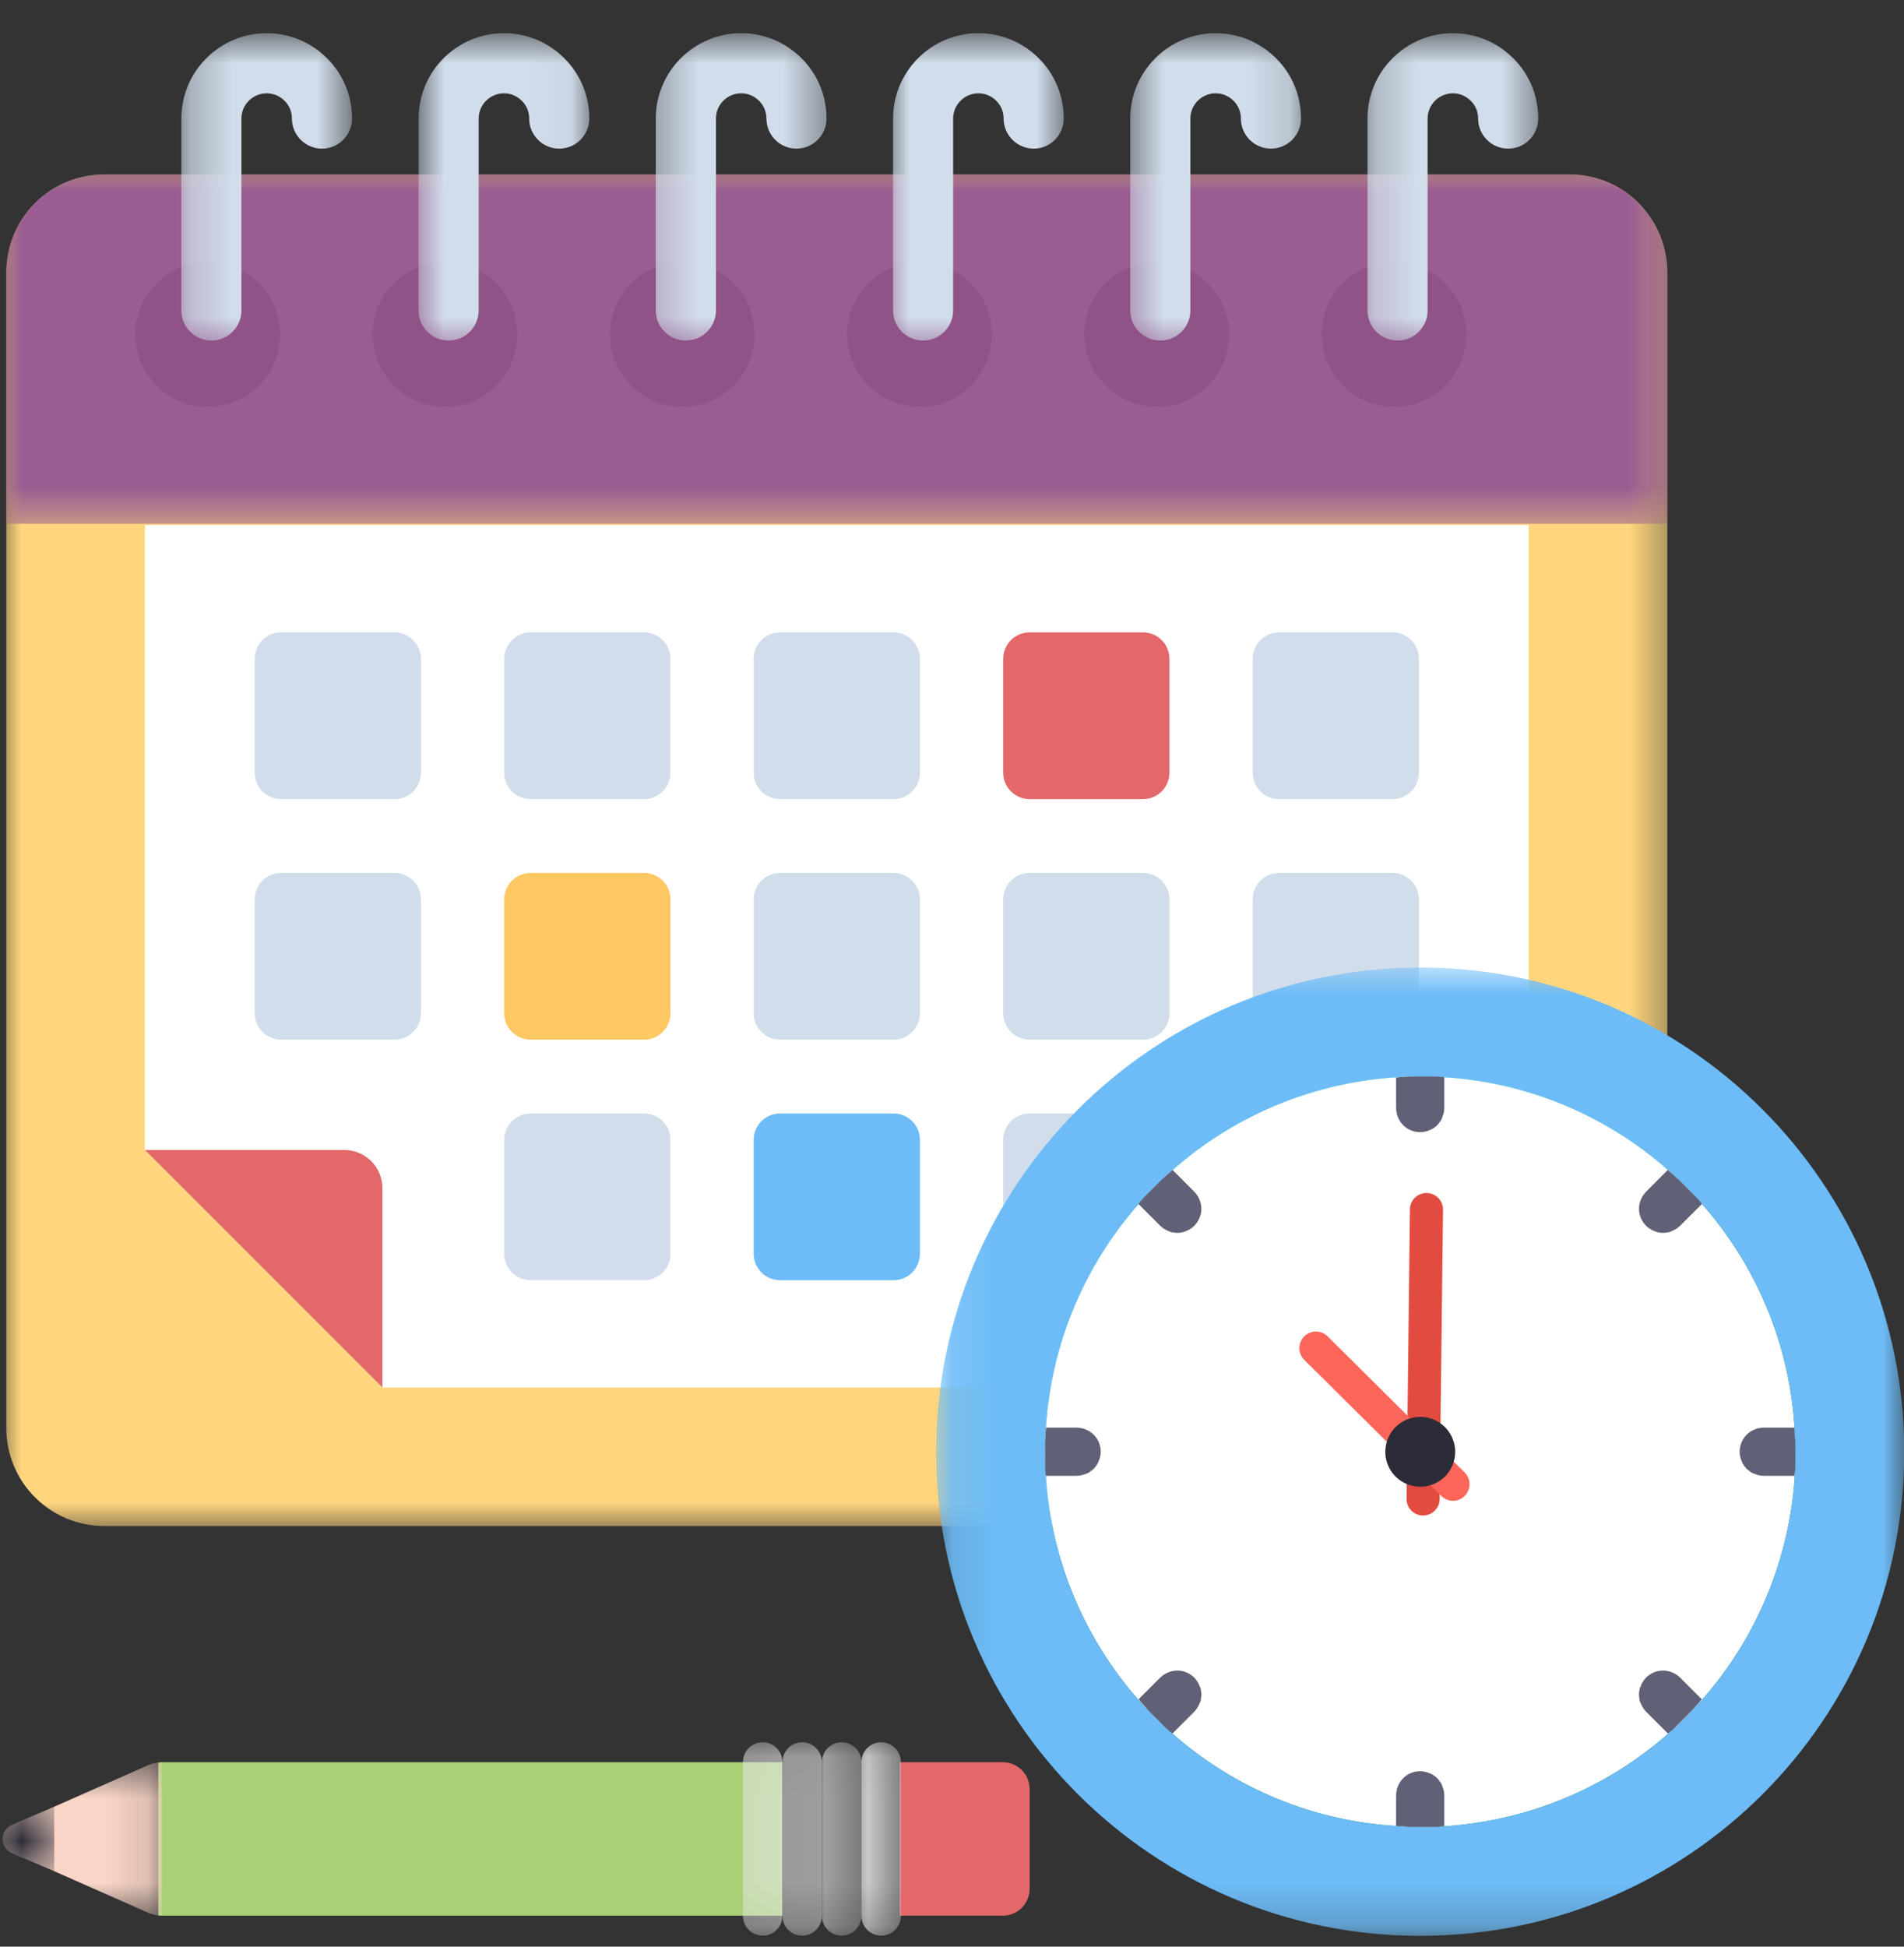 <svg width="45" height="46" viewBox="0 0 45 46" fill="none" xmlns="http://www.w3.org/2000/svg">
<rect x="0" y="0" width="45" height="46" fill="#333333" stroke="none"/>
<mask id="mask0_248_688" style="mask-type:luminance" maskUnits="userSpaceOnUse" x="0" y="3" width="40" height="34">
<path d="M0 3.952H39.589V36.184H0V3.952Z" fill="white"/>
</mask>
<g mask="url(#mask0_248_688)">
<path d="M39.406 6.448V33.747C39.406 35.025 38.368 36.062 37.091 36.062H2.475C1.186 36.062 0.149 35.025 0.149 33.747V6.448C0.149 5.159 1.186 4.121 2.475 4.121H37.091C38.368 4.121 39.406 5.159 39.406 6.448Z" fill="#FFD67E"/>
</g>
<path d="M9.038 32.787H34.999C35.623 32.787 36.13 32.281 36.13 31.656V12.408H3.425V27.174L9.038 32.787Z" fill="white"/>
<mask id="mask1_248_688" style="mask-type:luminance" maskUnits="userSpaceOnUse" x="0" y="3" width="40" height="10">
<path d="M0 3.952H39.589V12.495H0V3.952Z" fill="white"/>
</mask>
<g mask="url(#mask1_248_688)">
<path d="M39.406 6.448V12.377H0.149V6.448C0.149 5.159 1.186 4.121 2.475 4.121H37.091C37.31 4.121 37.517 4.155 37.714 4.209C37.735 4.22 37.757 4.22 37.779 4.231C37.877 4.264 37.976 4.297 38.063 4.34C38.172 4.394 38.281 4.449 38.38 4.515C38.38 4.515 38.38 4.526 38.391 4.526C38.489 4.592 38.587 4.667 38.674 4.755C38.762 4.843 38.849 4.93 38.926 5.028C39.002 5.126 39.068 5.225 39.122 5.334C39.122 5.334 39.122 5.334 39.122 5.345C39.177 5.432 39.22 5.541 39.253 5.64C39.275 5.683 39.286 5.716 39.297 5.76C39.33 5.858 39.352 5.956 39.373 6.055C39.395 6.185 39.406 6.316 39.406 6.448Z" fill="#995D91"/>
</g>
<path d="M3.425 27.174H8.136C8.634 27.174 9.038 27.578 9.038 28.076V32.787L3.425 27.174Z" fill="#E4686A"/>
<path d="M9.949 15.568V18.259C9.949 18.604 9.669 18.884 9.324 18.884H6.645C6.3 18.884 6.02 18.604 6.02 18.259V15.568C6.02 15.223 6.3 14.943 6.645 14.943H9.324C9.669 14.943 9.949 15.223 9.949 15.568Z" fill="#D1DDEB"/>
<path d="M15.846 15.568V18.259C15.846 18.604 15.566 18.884 15.221 18.884H12.542C12.197 18.884 11.917 18.604 11.917 18.259V15.568C11.917 15.223 12.197 14.943 12.542 14.943H15.221C15.566 14.943 15.846 15.223 15.846 15.568Z" fill="#D1DDEB"/>
<path d="M21.742 15.568V18.259C21.742 18.604 21.462 18.884 21.117 18.884H18.438C18.093 18.884 17.813 18.604 17.813 18.259V15.568C17.813 15.223 18.093 14.943 18.438 14.943H21.117C21.462 14.943 21.742 15.223 21.742 15.568Z" fill="#D1DDEB"/>
<path d="M27.639 15.568V18.259C27.639 18.604 27.359 18.884 27.014 18.884H24.334C23.989 18.884 23.71 18.604 23.71 18.259V15.568C23.71 15.223 23.989 14.943 24.334 14.943H27.014C27.359 14.943 27.639 15.223 27.639 15.568Z" fill="#E4686A"/>
<path d="M33.535 15.568V18.259C33.535 18.604 33.255 18.884 32.91 18.884H30.231C29.886 18.884 29.606 18.604 29.606 18.259V15.568C29.606 15.223 29.886 14.943 30.231 14.943H32.91C33.255 14.943 33.535 15.223 33.535 15.568Z" fill="#D1DDEB"/>
<path d="M9.949 21.252V23.944C9.949 24.289 9.669 24.568 9.324 24.568H6.645C6.3 24.568 6.02 24.289 6.02 23.944V21.252C6.02 20.907 6.3 20.627 6.645 20.627H9.324C9.669 20.627 9.949 20.907 9.949 21.252Z" fill="#D1DDEB"/>
<path d="M15.846 21.252V23.944C15.846 24.289 15.566 24.568 15.221 24.568H12.542C12.197 24.568 11.917 24.289 11.917 23.944V21.252C11.917 20.907 12.197 20.627 12.542 20.627H15.221C15.566 20.627 15.846 20.907 15.846 21.252Z" fill="#FFC863"/>
<path d="M21.742 21.252V23.944C21.742 24.289 21.462 24.568 21.117 24.568H18.438C18.093 24.568 17.813 24.289 17.813 23.944V21.252C17.813 20.907 18.093 20.627 18.438 20.627H21.117C21.462 20.627 21.742 20.907 21.742 21.252Z" fill="#D1DDEB"/>
<path d="M27.639 21.252V23.944C27.639 24.289 27.359 24.568 27.014 24.568H24.334C23.989 24.568 23.71 24.289 23.71 23.944V21.252C23.71 20.907 23.989 20.627 24.334 20.627H27.014C27.359 20.627 27.639 20.907 27.639 21.252Z" fill="#D1DDEB"/>
<path d="M33.535 21.252V23.944C33.535 24.289 33.255 24.568 32.91 24.568H30.231C29.886 24.568 29.606 24.289 29.606 23.944V21.252C29.606 20.907 29.886 20.627 30.231 20.627H32.91C33.255 20.627 33.535 20.907 33.535 21.252Z" fill="#D1DDEB"/>
<path d="M15.846 26.936V29.627C15.846 29.972 15.566 30.252 15.221 30.252H12.542C12.197 30.252 11.917 29.972 11.917 29.627V26.936C11.917 26.59 12.197 26.311 12.542 26.311H15.221C15.566 26.311 15.846 26.59 15.846 26.936Z" fill="#D1DDEB"/>
<path d="M21.742 26.936V29.627C21.742 29.972 21.462 30.252 21.117 30.252H18.438C18.093 30.252 17.813 29.972 17.813 29.627V26.936C17.813 26.59 18.093 26.311 18.438 26.311H21.117C21.462 26.311 21.742 26.59 21.742 26.936Z" fill="#6DBCF7"/>
<path d="M27.639 26.936V29.627C27.639 29.972 27.359 30.252 27.014 30.252H24.334C23.989 30.252 23.71 29.972 23.71 29.627V26.936C23.71 26.59 23.989 26.311 24.334 26.311H27.014C27.359 26.311 27.639 26.59 27.639 26.936Z" fill="#D1DDEB"/>
<path d="M33.535 26.936V29.627C33.535 29.972 33.255 30.252 32.91 30.252H30.231C29.886 30.252 29.606 29.972 29.606 29.627V26.936C29.606 26.59 29.886 26.311 30.231 26.311H32.91C33.255 26.311 33.535 26.59 33.535 26.936Z" fill="#D1DDEB"/>
<path d="M6.62 7.9C6.62 8.847 5.861 9.615 4.915 9.615C3.969 9.615 3.2 8.847 3.2 7.9C3.2 6.955 3.969 6.195 4.915 6.195C5.861 6.195 6.62 6.955 6.62 7.9Z" fill="#8F5387"/>
<mask id="mask2_248_688" style="mask-type:luminance" maskUnits="userSpaceOnUse" x="4" y="0" width="5" height="9">
<path d="M4.249 0.782H8.327V8.224H4.249V0.782Z" fill="white"/>
</mask>
<g mask="url(#mask2_248_688)">
<path d="M4.996 8.047C4.603 8.047 4.286 7.729 4.286 7.336V2.801C4.286 1.689 5.191 0.784 6.303 0.784C6.841 0.784 7.347 0.995 7.728 1.376C8.109 1.752 8.32 2.259 8.32 2.801C8.32 3.194 8.002 3.512 7.61 3.512C7.218 3.512 6.899 3.194 6.899 2.801C6.899 2.642 6.839 2.493 6.727 2.383C6.611 2.267 6.462 2.205 6.303 2.205C5.974 2.205 5.706 2.473 5.706 2.801V7.336C5.706 7.729 5.388 8.047 4.996 8.047Z" fill="#D1DDEB"/>
</g>
<path d="M12.227 7.9C12.227 8.847 11.468 9.615 10.522 9.615C9.576 9.615 8.807 8.847 8.807 7.9C8.807 6.955 9.576 6.195 10.522 6.195C11.468 6.195 12.227 6.955 12.227 7.9Z" fill="#8F5387"/>
<mask id="mask3_248_688" style="mask-type:luminance" maskUnits="userSpaceOnUse" x="9" y="0" width="5" height="9">
<path d="M9.88 0.782H13.958V8.224H9.88V0.782Z" fill="white"/>
</mask>
<g mask="url(#mask3_248_688)">
<path d="M10.603 8.047C10.21 8.047 9.893 7.729 9.893 7.336V2.801C9.893 1.689 10.797 0.784 11.91 0.784C12.448 0.784 12.955 0.995 13.336 1.376C13.716 1.752 13.928 2.259 13.928 2.801C13.928 3.194 13.61 3.512 13.217 3.512C12.825 3.512 12.507 3.194 12.507 2.801C12.507 2.642 12.446 2.493 12.334 2.383C12.218 2.267 12.069 2.205 11.91 2.205C11.581 2.205 11.313 2.473 11.313 2.801V7.336C11.313 7.729 10.995 8.047 10.603 8.047Z" fill="#D1DDEB"/>
</g>
<path d="M17.834 7.9C17.834 8.847 17.075 9.615 16.129 9.615C15.183 9.615 14.414 8.847 14.414 7.9C14.414 6.955 15.183 6.195 16.129 6.195C17.075 6.195 17.834 6.955 17.834 7.9Z" fill="#8F5387"/>
<mask id="mask4_248_688" style="mask-type:luminance" maskUnits="userSpaceOnUse" x="15" y="0" width="5" height="9">
<path d="M15.317 0.782H19.589V8.224H15.317V0.782Z" fill="white"/>
</mask>
<g mask="url(#mask4_248_688)">
<path d="M16.21 8.047C15.818 8.047 15.499 7.729 15.499 7.336V2.801C15.499 1.689 16.405 0.784 17.517 0.784C18.055 0.784 18.561 0.995 18.943 1.376C19.323 1.752 19.534 2.259 19.534 2.801C19.534 3.194 19.216 3.512 18.824 3.512C18.431 3.512 18.114 3.194 18.114 2.801C18.114 2.642 18.052 2.493 17.941 2.383C17.825 2.267 17.675 2.205 17.517 2.205C17.188 2.205 16.921 2.473 16.921 2.801V7.336C16.921 7.729 16.602 8.047 16.21 8.047Z" fill="#D1DDEB"/>
</g>
<path d="M23.441 7.9C23.441 8.847 22.682 9.615 21.736 9.615C20.79 9.615 20.021 8.847 20.021 7.9C20.021 6.955 20.79 6.195 21.736 6.195C22.682 6.195 23.441 6.955 23.441 7.9Z" fill="#8F5387"/>
<mask id="mask5_248_688" style="mask-type:luminance" maskUnits="userSpaceOnUse" x="20" y="0" width="6" height="9">
<path d="M20.948 0.782H25.22V8.224H20.948V0.782Z" fill="white"/>
</mask>
<g mask="url(#mask5_248_688)">
<path d="M21.817 8.047C21.424 8.047 21.107 7.729 21.107 7.336V2.801C21.107 1.689 22.012 0.784 23.124 0.784C23.662 0.784 24.168 0.995 24.549 1.376C24.93 1.752 25.141 2.259 25.141 2.801C25.141 3.194 24.823 3.512 24.431 3.512C24.039 3.512 23.72 3.194 23.72 2.801C23.72 2.642 23.659 2.493 23.548 2.383C23.432 2.267 23.282 2.205 23.124 2.205C22.795 2.205 22.527 2.473 22.527 2.801V7.336C22.527 7.729 22.209 8.047 21.817 8.047Z" fill="#D1DDEB"/>
</g>
<path d="M29.048 7.9C29.048 8.847 28.289 9.615 27.343 9.615C26.397 9.615 25.628 8.847 25.628 7.9C25.628 6.955 26.397 6.195 27.343 6.195C28.289 6.195 29.048 6.955 29.048 7.9Z" fill="#8F5387"/>
<mask id="mask6_248_688" style="mask-type:luminance" maskUnits="userSpaceOnUse" x="26" y="0" width="5" height="9">
<path d="M26.579 0.782H30.851V8.224H26.579V0.782Z" fill="white"/>
</mask>
<g mask="url(#mask6_248_688)">
<path d="M27.424 8.047C27.031 8.047 26.713 7.729 26.713 7.336V2.801C26.713 1.689 27.618 0.784 28.731 0.784C29.269 0.784 29.775 0.995 30.157 1.376C30.537 1.752 30.749 2.259 30.749 2.801C30.749 3.194 30.43 3.512 30.038 3.512C29.646 3.512 29.328 3.194 29.328 2.801C29.328 2.642 29.267 2.493 29.155 2.383C29.039 2.267 28.89 2.205 28.731 2.205C28.402 2.205 28.134 2.473 28.134 2.801V7.336C28.134 7.729 27.816 8.047 27.424 8.047Z" fill="#D1DDEB"/>
</g>
<path d="M34.655 7.9C34.655 8.847 33.896 9.615 32.95 9.615C32.004 9.615 31.235 8.847 31.235 7.9C31.235 6.955 32.004 6.195 32.95 6.195C33.896 6.195 34.655 6.955 34.655 7.9Z" fill="#8F5387"/>
<mask id="mask7_248_688" style="mask-type:luminance" maskUnits="userSpaceOnUse" x="32" y="0" width="5" height="9">
<path d="M32.21 0.782H36.482V8.224H32.21V0.782Z" fill="white"/>
</mask>
<g mask="url(#mask7_248_688)">
<path d="M33.031 8.047C32.639 8.047 32.32 7.729 32.32 7.336V2.801C32.32 1.689 33.226 0.784 34.338 0.784C34.876 0.784 35.382 0.995 35.764 1.376C36.145 1.752 36.355 2.259 36.355 2.801C36.355 3.194 36.038 3.512 35.645 3.512C35.252 3.512 34.935 3.194 34.935 2.801C34.935 2.642 34.873 2.493 34.762 2.383C34.646 2.267 34.496 2.205 34.338 2.205C34.009 2.205 33.741 2.473 33.741 2.801V7.336C33.741 7.729 33.423 8.047 33.031 8.047Z" fill="#D1DDEB"/>
</g>
<path d="M42.432 34.312V34.649C42.344 36.838 41.471 38.834 40.075 40.333C39.963 40.453 39.851 40.574 39.731 40.686C39.691 40.734 39.643 40.774 39.594 40.815C38.143 42.162 36.235 43.019 34.135 43.155C34.062 43.164 33.982 43.171 33.91 43.171H33.421C33.356 43.171 33.284 43.171 33.221 43.164C33.148 43.164 33.068 43.155 32.996 43.148C30.895 43.019 28.995 42.162 27.544 40.815C27.423 40.71 27.304 40.59 27.191 40.469C27.143 40.429 27.103 40.381 27.055 40.333C25.668 38.834 24.786 36.838 24.706 34.649C24.697 34.536 24.697 34.424 24.697 34.312C24.697 34.264 24.697 34.208 24.706 34.16C24.697 34.096 24.706 34.024 24.706 33.968C24.794 31.77 25.668 29.79 27.063 28.283C27.167 28.163 27.279 28.05 27.407 27.938C27.448 27.89 27.495 27.842 27.544 27.802C29.043 26.407 31.032 25.532 33.221 25.444C33.34 25.437 33.453 25.437 33.565 25.437C33.621 25.437 33.67 25.437 33.717 25.444C33.782 25.437 33.846 25.444 33.91 25.444C36.098 25.525 38.095 26.407 39.594 27.802C39.715 27.906 39.827 28.026 39.939 28.146C39.987 28.186 40.035 28.235 40.075 28.283C41.471 29.79 42.344 31.77 42.425 33.968C42.432 34.08 42.432 34.192 42.432 34.312Z" fill="#00D67F"/>
<path d="M42.432 34.312V34.649C42.344 36.838 41.471 38.834 40.075 40.333C39.963 40.453 39.851 40.574 39.731 40.686C39.691 40.734 39.643 40.774 39.594 40.815C38.143 42.162 36.235 43.019 34.135 43.155C34.062 43.164 33.982 43.171 33.91 43.171H33.421C33.356 43.171 33.284 43.171 33.221 43.164C33.148 43.164 33.068 43.155 32.996 43.148C30.895 43.019 28.995 42.162 27.544 40.815C27.423 40.71 27.304 40.59 27.191 40.469C27.143 40.429 27.103 40.381 27.055 40.333C25.668 38.834 24.786 36.838 24.706 34.649C24.697 34.536 24.697 34.424 24.697 34.312C24.697 34.264 24.697 34.208 24.706 34.16C24.697 34.096 24.706 34.024 24.706 33.968C24.794 31.77 25.668 29.79 27.063 28.283C27.167 28.163 27.279 28.05 27.407 27.938C27.448 27.89 27.495 27.842 27.544 27.802C29.043 26.407 31.032 25.532 33.221 25.444C33.34 25.437 33.453 25.437 33.565 25.437C33.621 25.437 33.67 25.437 33.717 25.444C33.782 25.437 33.846 25.444 33.91 25.444C36.098 25.525 38.095 26.407 39.594 27.802C39.715 27.906 39.827 28.026 39.939 28.146C39.987 28.186 40.035 28.235 40.075 28.283C41.471 29.79 42.344 31.77 42.425 33.968C42.432 34.08 42.432 34.192 42.432 34.312Z" fill="white"/>
<mask id="mask8_248_688" style="mask-type:luminance" maskUnits="userSpaceOnUse" x="22" y="22" width="23" height="24">
<path d="M22.113 22.787H45V45.782H22.113V22.787Z" fill="white"/>
</mask>
<g mask="url(#mask8_248_688)">
<path d="M33.565 22.863C27.247 22.863 22.124 27.994 22.124 34.312C22.124 40.63 27.247 45.745 33.565 45.745C39.891 45.745 45.006 40.63 45.006 34.312C45.006 27.994 39.891 22.863 33.565 22.863ZM42.432 34.649C42.344 36.838 41.471 38.834 40.075 40.333C39.963 40.453 39.851 40.574 39.731 40.686C39.691 40.734 39.643 40.774 39.594 40.815C38.143 42.162 36.235 43.019 34.135 43.155C34.062 43.163 33.982 43.171 33.91 43.171H33.421C33.356 43.171 33.284 43.171 33.221 43.163C33.148 43.163 33.068 43.155 32.996 43.148C30.895 43.019 28.995 42.162 27.544 40.815C27.423 40.71 27.303 40.59 27.191 40.469C27.143 40.429 27.102 40.381 27.055 40.333C25.668 38.834 24.786 36.838 24.706 34.649C24.697 34.536 24.697 34.424 24.697 34.312C24.697 34.264 24.697 34.208 24.706 34.159C24.697 34.096 24.706 34.024 24.706 33.968C24.794 31.77 25.668 29.79 27.063 28.283C27.167 28.163 27.279 28.05 27.407 27.938C27.448 27.89 27.495 27.842 27.544 27.802C29.043 26.407 31.032 25.532 33.221 25.444C33.34 25.437 33.453 25.437 33.565 25.437C33.621 25.437 33.67 25.437 33.717 25.444C33.782 25.437 33.846 25.444 33.91 25.444C36.098 25.525 38.095 26.407 39.594 27.802C39.715 27.906 39.827 28.026 39.939 28.146C39.987 28.186 40.035 28.235 40.075 28.283C41.471 29.79 42.344 31.77 42.425 33.968C42.432 34.08 42.432 34.192 42.432 34.312V34.649Z" fill="#6DBCF7"/>
</g>
<path d="M34.135 42.432V43.154C34.062 43.161 33.982 43.17 33.91 43.17H33.421C33.356 43.17 33.284 43.17 33.221 43.161C33.149 43.161 33.068 43.154 32.996 43.145V42.432C32.996 42.111 33.244 41.854 33.565 41.854C33.621 41.854 33.67 41.863 33.717 41.879C33.742 41.879 33.758 41.886 33.782 41.903C33.821 41.91 33.861 41.935 33.894 41.959C33.942 41.991 33.974 42.023 34.006 42.063C34.014 42.071 34.014 42.079 34.014 42.079C34.054 42.119 34.078 42.167 34.094 42.223C34.119 42.288 34.135 42.352 34.135 42.432Z" fill="#606076"/>
<path d="M34.135 26.176V25.454C34.062 25.447 33.982 25.438 33.91 25.438H33.421C33.356 25.438 33.284 25.438 33.221 25.447C33.149 25.447 33.068 25.454 32.996 25.462V26.176C32.996 26.497 33.244 26.753 33.565 26.753C33.621 26.753 33.67 26.745 33.717 26.729C33.742 26.729 33.758 26.722 33.782 26.705C33.821 26.697 33.861 26.673 33.894 26.649C33.942 26.617 33.974 26.585 34.006 26.545C34.014 26.537 34.014 26.529 34.014 26.529C34.054 26.489 34.078 26.441 34.094 26.385C34.119 26.32 34.135 26.256 34.135 26.176Z" fill="#606076"/>
<path d="M25.438 34.874H24.716C24.708 34.802 24.7 34.721 24.7 34.649V34.16C24.7 34.096 24.7 34.023 24.708 33.96C24.708 33.888 24.716 33.807 24.724 33.735H25.438C25.758 33.735 26.015 33.984 26.015 34.304C26.015 34.36 26.007 34.409 25.991 34.456C25.991 34.481 25.982 34.497 25.966 34.521C25.959 34.561 25.934 34.601 25.91 34.633C25.878 34.681 25.847 34.714 25.806 34.745C25.798 34.753 25.79 34.753 25.79 34.753C25.75 34.793 25.702 34.818 25.646 34.833C25.582 34.858 25.517 34.874 25.438 34.874Z" fill="#606076"/>
<path d="M41.693 34.874H42.414C42.423 34.802 42.43 34.721 42.43 34.649V34.16C42.43 34.096 42.43 34.023 42.423 33.96C42.423 33.888 42.414 33.807 42.407 33.735H41.693C41.372 33.735 41.116 33.984 41.116 34.304C41.116 34.36 41.123 34.409 41.14 34.456C41.14 34.481 41.148 34.497 41.163 34.521C41.172 34.561 41.196 34.601 41.22 34.633C41.252 34.681 41.284 34.714 41.324 34.745C41.332 34.753 41.34 34.753 41.34 34.753C41.38 34.793 41.428 34.818 41.484 34.833C41.549 34.858 41.612 34.874 41.693 34.874Z" fill="#606076"/>
<path d="M28.221 40.453L27.71 40.964C27.653 40.918 27.591 40.867 27.54 40.817L27.194 40.471C27.149 40.425 27.098 40.374 27.058 40.323C27.007 40.272 26.956 40.21 26.911 40.153L27.415 39.649C27.642 39.422 27.999 39.416 28.226 39.643C28.265 39.683 28.294 39.722 28.317 39.768C28.334 39.784 28.34 39.802 28.345 39.83C28.368 39.864 28.379 39.91 28.384 39.949C28.396 40.006 28.396 40.051 28.39 40.102C28.39 40.114 28.385 40.119 28.385 40.119C28.385 40.176 28.368 40.227 28.34 40.278C28.311 40.34 28.277 40.397 28.221 40.453Z" fill="#606076"/>
<path d="M39.715 28.959L40.225 28.449C40.18 28.393 40.129 28.33 40.077 28.279L39.731 27.933C39.687 27.888 39.635 27.837 39.584 27.797C39.534 27.746 39.471 27.695 39.414 27.649L38.91 28.155C38.683 28.381 38.677 28.738 38.904 28.965C38.944 29.005 38.984 29.033 39.029 29.056C39.046 29.072 39.063 29.078 39.091 29.084C39.126 29.107 39.171 29.118 39.211 29.124C39.267 29.135 39.312 29.135 39.364 29.129C39.375 29.129 39.38 29.124 39.38 29.124C39.437 29.124 39.488 29.107 39.539 29.078C39.602 29.05 39.658 29.016 39.715 28.959Z" fill="#606076"/>
<path d="M27.415 28.959L26.905 28.449C26.95 28.393 27.002 28.33 27.052 28.279L27.398 27.933C27.444 27.888 27.495 27.837 27.545 27.797C27.597 27.746 27.659 27.695 27.715 27.649L28.221 28.155C28.447 28.381 28.453 28.738 28.226 28.965C28.186 29.005 28.147 29.033 28.101 29.056C28.084 29.072 28.067 29.078 28.039 29.084C28.005 29.107 27.96 29.118 27.92 29.124C27.863 29.135 27.818 29.135 27.767 29.129C27.756 29.129 27.75 29.124 27.75 29.124C27.693 29.124 27.642 29.107 27.591 29.078C27.529 29.05 27.472 29.016 27.415 28.959Z" fill="#606076"/>
<path d="M38.91 40.453L39.42 40.964C39.477 40.918 39.539 40.867 39.59 40.817L39.936 40.471C39.981 40.425 40.033 40.374 40.072 40.323C40.123 40.272 40.175 40.21 40.219 40.153L39.715 39.649C39.488 39.422 39.131 39.416 38.904 39.643C38.864 39.683 38.837 39.722 38.814 39.768C38.796 39.784 38.791 39.802 38.785 39.83C38.762 39.864 38.751 39.91 38.745 39.949C38.734 40.006 38.734 40.051 38.739 40.102C38.739 40.114 38.745 40.119 38.745 40.119C38.745 40.176 38.762 40.227 38.791 40.278C38.819 40.34 38.853 40.397 38.91 40.453Z" fill="#606076"/>
<path d="M33.323 28.576L33.243 35.414C33.241 35.633 33.415 35.809 33.628 35.812C33.847 35.813 34.023 35.64 34.025 35.422L34.105 28.583C34.106 28.37 33.934 28.193 33.715 28.191C33.501 28.189 33.325 28.363 33.323 28.576Z" fill="#E24B40"/>
<path d="M30.823 32.131L34.063 35.347C34.217 35.502 34.465 35.502 34.616 35.35C34.77 35.196 34.77 34.948 34.616 34.794L31.377 31.578C31.225 31.426 30.978 31.426 30.823 31.581C30.672 31.732 30.672 31.98 30.823 32.131Z" fill="#FC6559"/>
<path d="M34.392 34.307C34.392 34.311 34.392 34.316 34.392 34.32C34.392 34.326 34.392 34.332 34.392 34.338C34.384 34.542 34.302 34.728 34.173 34.868C34.163 34.879 34.152 34.89 34.141 34.901C34.137 34.905 34.132 34.909 34.128 34.913C33.988 35.042 33.802 35.124 33.598 35.132C33.588 35.133 33.577 35.133 33.567 35.133C33.563 35.133 33.557 35.133 33.553 35.132C33.547 35.133 33.541 35.132 33.535 35.131C33.331 35.123 33.145 35.042 33.006 34.913C32.995 34.903 32.984 34.891 32.973 34.881C32.969 34.877 32.965 34.872 32.96 34.868C32.831 34.728 32.749 34.542 32.741 34.338C32.741 34.328 32.741 34.317 32.741 34.307C32.741 34.302 32.741 34.297 32.741 34.293C32.741 34.287 32.741 34.281 32.742 34.275C32.75 34.071 32.831 33.886 32.96 33.746C32.971 33.735 32.982 33.724 32.993 33.713C32.997 33.709 33.001 33.704 33.006 33.701C33.145 33.571 33.331 33.49 33.535 33.481C33.546 33.481 33.556 33.481 33.567 33.481C33.572 33.481 33.576 33.481 33.58 33.481C33.586 33.481 33.593 33.481 33.598 33.481C33.802 33.489 33.988 33.571 34.128 33.701C34.139 33.71 34.15 33.722 34.16 33.732C34.165 33.737 34.169 33.742 34.173 33.746C34.302 33.886 34.384 34.071 34.392 34.275C34.392 34.285 34.392 34.296 34.392 34.307Z" fill="#2C2C39"/>
<path d="M23.698 45.268H21.267V41.641H23.698C24.05 41.641 24.335 41.926 24.335 42.278V44.631C24.335 44.984 24.05 45.268 23.698 45.268Z" fill="#E4686A"/>
<path d="M3.742 45.26C3.77 45.263 3.797 45.268 3.823 45.268H18.491V41.641H3.823C3.797 41.641 3.77 41.647 3.742 41.65V45.26Z" fill="#A9D075"/>
<mask id="mask9_248_688" style="mask-type:luminance" maskUnits="userSpaceOnUse" x="17" y="41" width="2" height="5">
<path d="M17.453 41.039H18.618V45.782H17.453V41.039Z" fill="white"/>
</mask>
<g mask="url(#mask9_248_688)">
<path d="M18.025 45.74C17.768 45.74 17.56 45.531 17.56 45.274V41.636C17.56 41.379 17.768 41.17 18.025 41.17C18.282 41.17 18.491 41.379 18.491 41.636V45.274C18.491 45.531 18.282 45.74 18.025 45.74Z" fill="#E8E8EA"/>
</g>
<mask id="mask10_248_688" style="mask-type:luminance" maskUnits="userSpaceOnUse" x="18" y="41" width="2" height="5">
<path d="M18.424 41.039H19.589V45.782H18.424V41.039Z" fill="white"/>
</mask>
<g mask="url(#mask10_248_688)">
<path d="M18.959 45.74C18.701 45.74 18.494 45.531 18.494 45.274V41.636C18.494 41.379 18.701 41.17 18.959 41.17C19.216 41.17 19.424 41.379 19.424 41.636V45.274C19.424 45.531 19.216 45.74 18.959 45.74Z" fill="#E8E8EA"/>
</g>
<mask id="mask11_248_688" style="mask-type:luminance" maskUnits="userSpaceOnUse" x="19" y="41" width="2" height="5">
<path d="M19.395 41.039H20.366V45.782H19.395V41.039Z" fill="white"/>
</mask>
<g mask="url(#mask11_248_688)">
<path d="M19.892 45.74C19.635 45.74 19.427 45.531 19.427 45.274V41.636C19.427 41.379 19.635 41.17 19.892 41.17C20.149 41.17 20.358 41.379 20.358 41.636V45.274C20.358 45.531 20.149 45.74 19.892 45.74Z" fill="#E8E8EA"/>
</g>
<mask id="mask12_248_688" style="mask-type:luminance" maskUnits="userSpaceOnUse" x="20" y="41" width="2" height="5">
<path d="M20.171 41.039H21.336V45.782H20.171V41.039Z" fill="white"/>
</mask>
<g mask="url(#mask12_248_688)">
<path d="M20.826 45.74C20.569 45.74 20.36 45.531 20.36 45.274V41.636C20.36 41.379 20.569 41.17 20.826 41.17C21.083 41.17 21.291 41.379 21.291 41.636V45.274C21.291 45.531 21.083 45.74 20.826 45.74Z" fill="#E8E8EA"/>
</g>
<mask id="mask13_248_688" style="mask-type:luminance" maskUnits="userSpaceOnUse" x="0" y="41" width="4" height="5">
<path d="M0 41.621H3.861V45.311H0V41.621Z" fill="white"/>
</mask>
<g mask="url(#mask13_248_688)">
<path d="M3.823 45.269C3.728 45.269 3.622 45.245 3.527 45.21L1.282 44.217L0.278 43.78C-0.006 43.662 -0.006 43.248 0.278 43.13L1.282 42.693L3.527 41.7C3.622 41.665 3.728 41.641 3.823 41.641V45.269Z" fill="#F9D5C7"/>
</g>
<mask id="mask14_248_688" style="mask-type:luminance" maskUnits="userSpaceOnUse" x="0" y="42" width="2" height="3">
<path d="M0 42.592H1.336V44.339H0V42.592Z" fill="white"/>
</mask>
<g mask="url(#mask14_248_688)">
<path d="M1.282 44.217L0.278 43.779C-0.006 43.662 -0.006 43.248 0.278 43.13L1.282 42.692V44.217Z" fill="#2C2C39"/>
</g>
</svg>
